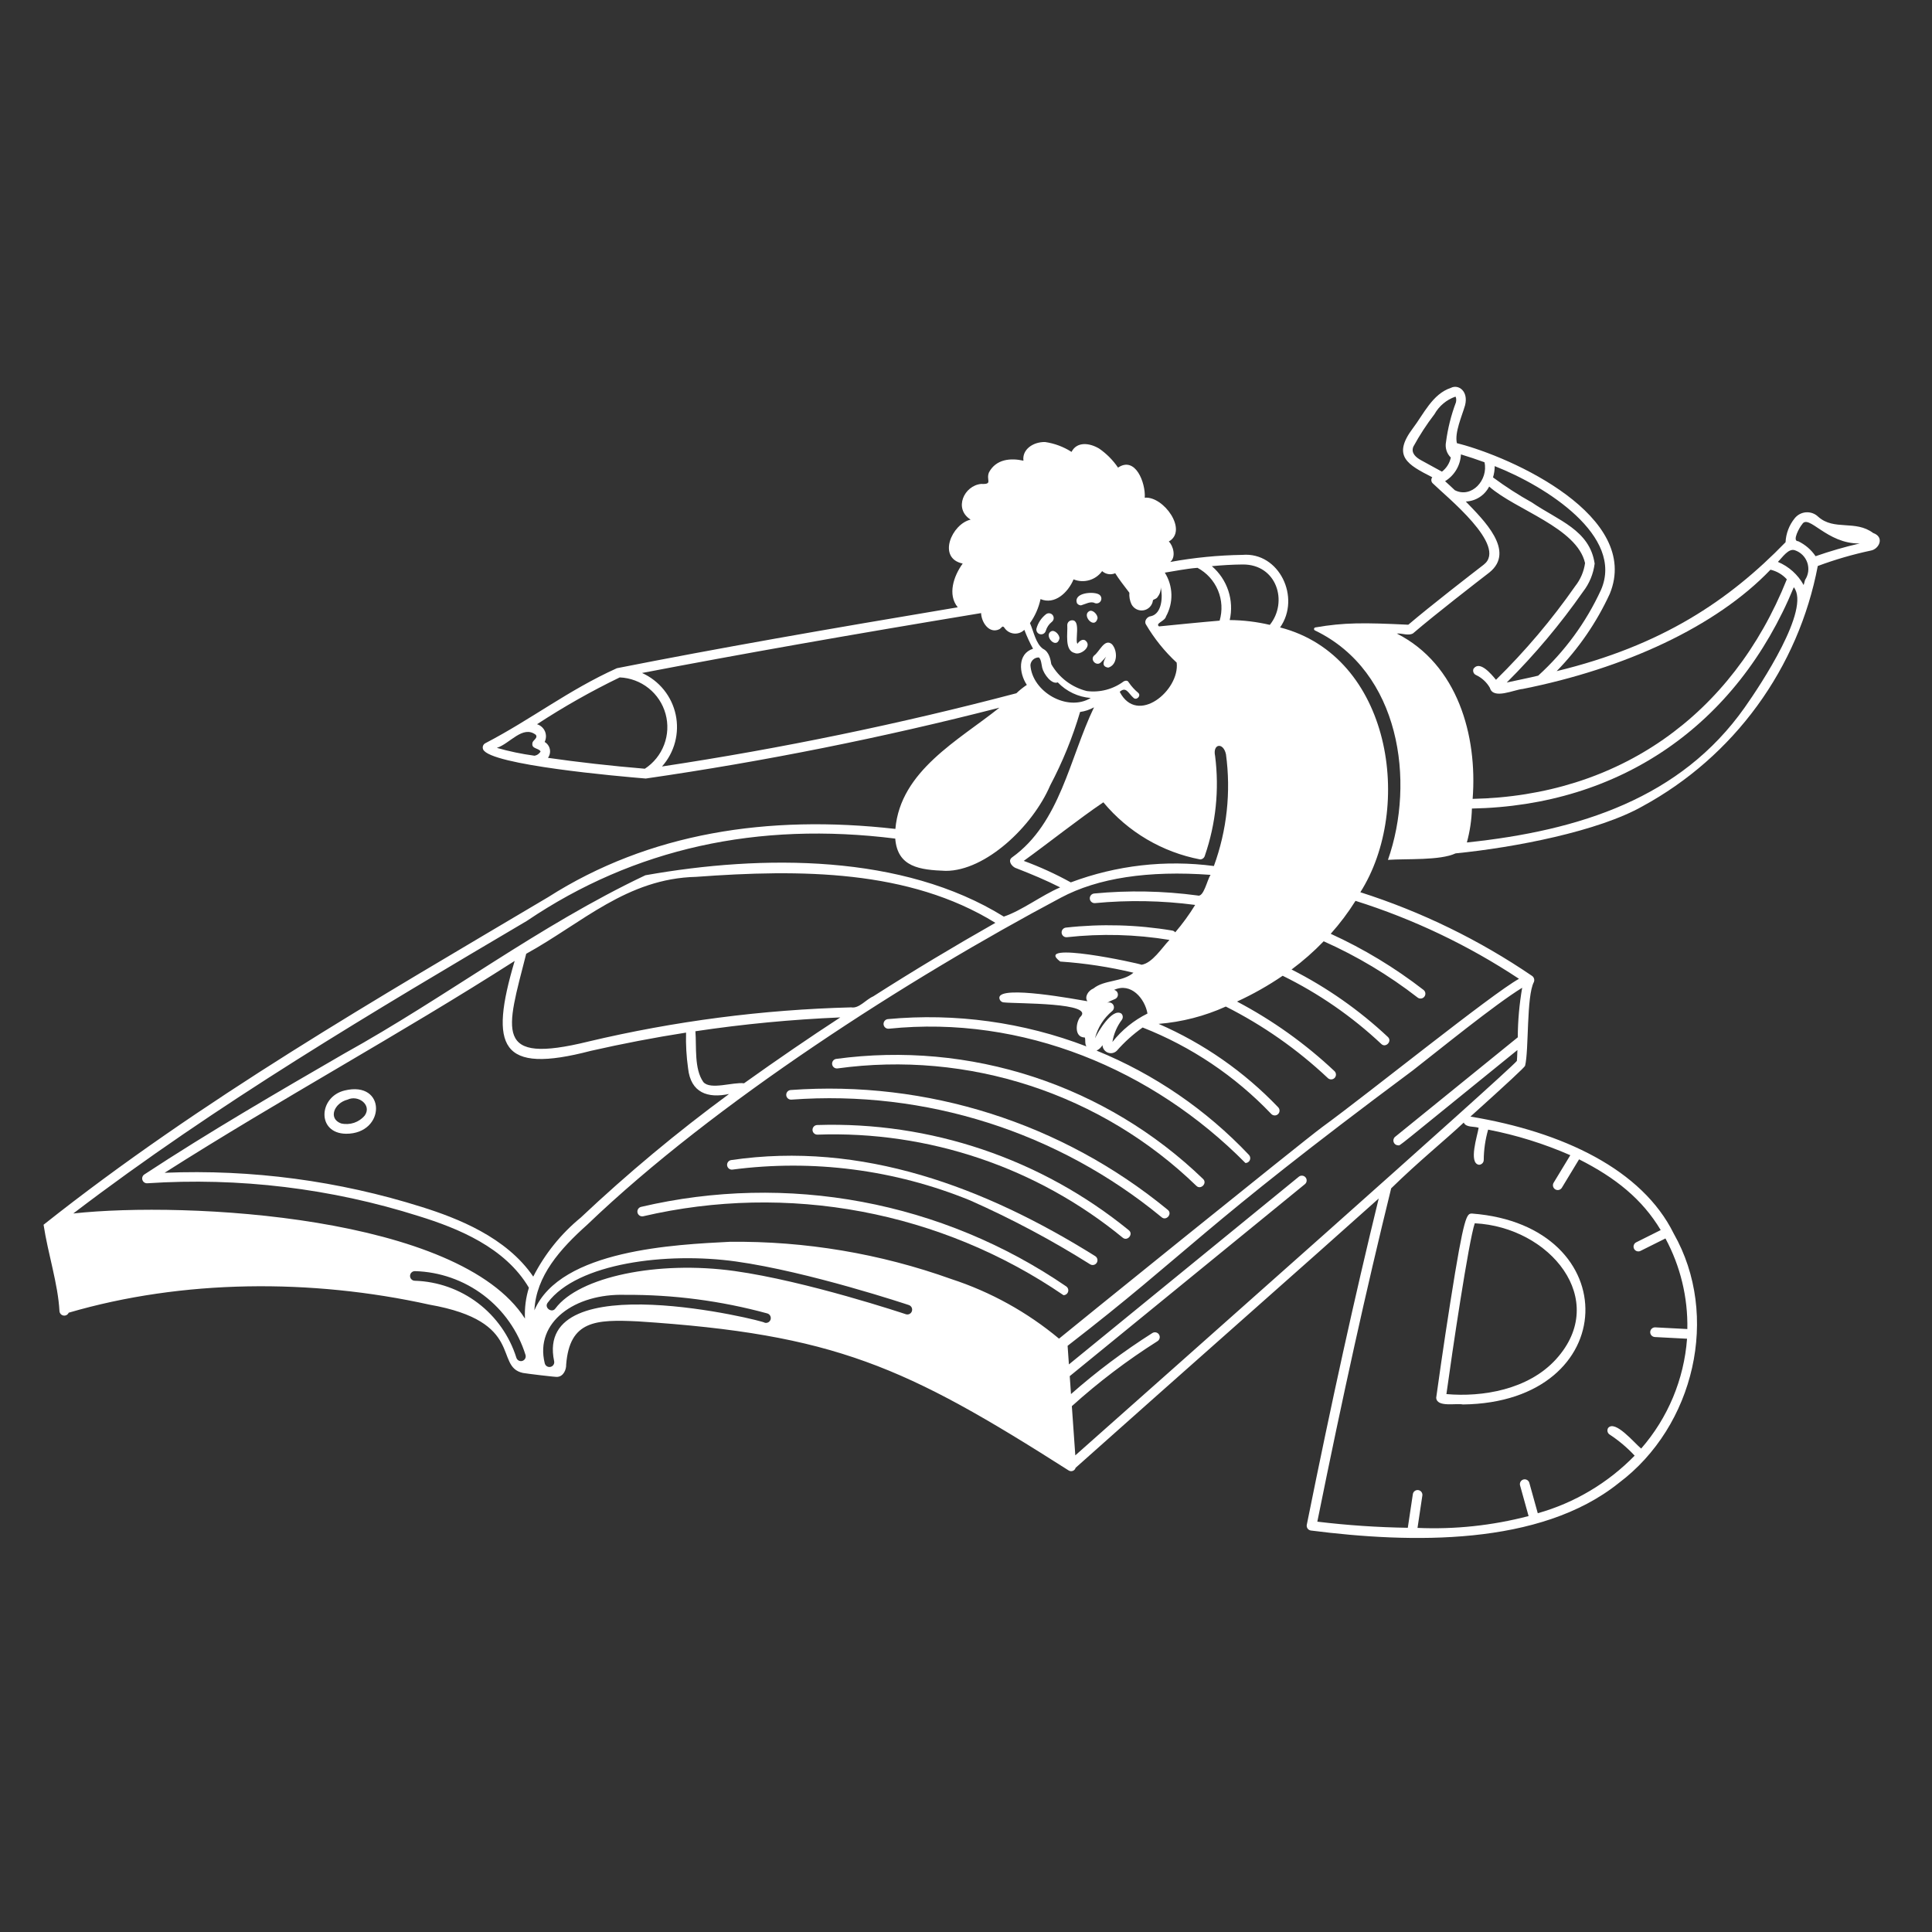 <svg width="154" height="154" viewBox="0 0 154 154" fill="none" xmlns="http://www.w3.org/2000/svg">
<rect x="0" y="0" width="154" height="154" fill="#333333" stroke="none"/>
<path d="M83.793 50.321C83.157 50.648 84.206 51.818 84.448 50.907C84.486 50.628 84.079 50.174 83.793 50.321Z" fill="white"/>
<path d="M87.484 49.298C87.523 49.018 87.116 48.567 86.83 48.712C86.195 49.044 87.242 50.209 87.484 49.298Z" fill="white"/>
<path d="M51.102 96.2C51.003 96.223 50.917 96.285 50.864 96.371C50.81 96.457 50.793 96.561 50.816 96.66C50.839 96.76 50.901 96.845 50.987 96.899C51.074 96.953 51.178 96.97 51.277 96.947C56.991 95.619 62.919 95.493 68.684 96.576C74.45 97.659 79.928 99.928 84.771 103.238C84.852 103.238 84.932 103.212 84.998 103.164C85.064 103.115 85.113 103.047 85.137 102.969C85.161 102.891 85.16 102.807 85.133 102.73C85.106 102.652 85.056 102.586 84.988 102.539C80.09 99.187 74.547 96.891 68.713 95.8C62.879 94.708 56.881 94.845 51.102 96.2Z" fill="white"/>
<path d="M87.3 100.126C78.513 94.632 68.694 90.938 58.276 92.471C58.178 92.487 58.09 92.541 58.031 92.621C57.972 92.7 57.946 92.8 57.959 92.898C57.972 92.997 58.022 93.086 58.1 93.148C58.177 93.21 58.276 93.24 58.375 93.23C64.798 92.388 71.329 93.234 77.326 95.683C80.634 97.149 83.831 98.852 86.894 100.777C86.981 100.831 87.085 100.848 87.184 100.825C87.283 100.802 87.369 100.741 87.422 100.654C87.476 100.568 87.493 100.464 87.47 100.365C87.447 100.266 87.386 100.18 87.3 100.126Z" fill="white"/>
<path d="M65.135 89.676C65.034 89.68 64.938 89.723 64.868 89.798C64.799 89.872 64.762 89.971 64.766 90.073C64.769 90.175 64.813 90.271 64.888 90.34C64.962 90.409 65.061 90.446 65.163 90.442C74.001 90.129 82.65 93.048 89.49 98.654C89.864 98.973 90.37 98.373 89.977 98.061C82.979 92.362 74.156 89.384 65.135 89.676Z" fill="white"/>
<path d="M63.027 86.885C62.926 86.893 62.831 86.94 62.764 87.017C62.698 87.094 62.664 87.195 62.672 87.296C62.679 87.398 62.727 87.493 62.804 87.559C62.881 87.626 62.981 87.659 63.083 87.652C73.761 86.861 84.332 90.219 92.595 97.027C92.966 97.346 93.477 96.747 93.081 96.435C84.66 89.513 73.9 86.094 63.027 86.885Z" fill="white"/>
<path d="M66.754 85.165C71.919 84.454 77.179 84.928 82.135 86.549C87.091 88.17 91.614 90.896 95.361 94.522C95.706 94.871 96.262 94.315 95.894 93.972C92.058 90.272 87.433 87.49 82.368 85.833C77.303 84.176 71.928 83.688 66.647 84.406C66.548 84.422 66.46 84.476 66.401 84.557C66.341 84.638 66.316 84.738 66.33 84.837C66.344 84.936 66.396 85.026 66.475 85.087C66.554 85.148 66.654 85.176 66.754 85.165Z" fill="white"/>
<path d="M27.47 86.923C25.389 87.425 25.23 90.341 27.581 90.372C30.754 90.39 30.824 86.112 27.47 86.923ZM29.08 88.911C28.855 89.183 28.558 89.386 28.223 89.499C27.888 89.611 27.529 89.628 27.185 89.548C26.14 89.165 26.626 87.925 27.705 87.652C28.544 87.249 29.661 88.066 29.079 88.911H29.08Z" fill="white"/>
<path d="M117.343 96.733C116.915 96.733 116.72 96.733 115.607 103.794C115.07 107.179 114.569 110.755 114.48 111.413C114.527 112.203 116.06 111.832 116.608 111.95C129.347 111.793 129.655 97.681 117.343 96.733ZM124.039 108.336C121.828 110.78 118.142 111.376 115.294 111.123C115.745 107.827 117.073 98.904 117.554 97.508C123.532 97.806 128.331 103.59 124.039 108.336Z" fill="white"/>
<path d="M149.311 42.486C147.89 41.419 146.207 42.325 144.932 41.192C144.805 41.068 144.653 40.972 144.486 40.911C144.319 40.85 144.141 40.825 143.964 40.836C143.787 40.848 143.614 40.897 143.457 40.98C143.3 41.063 143.162 41.178 143.052 41.317C142.614 41.858 142.36 42.525 142.327 43.22C137.811 47.872 132.462 51.467 124.083 53.496C125.836 51.697 127.268 49.612 128.317 47.331C130.847 41.161 120.596 36.446 116.129 35.325C115.931 34.489 116.537 33.154 116.783 32.297C117.062 31.168 116.246 30.61 115.648 30.917C114.176 31.403 113.469 33.026 112.614 34.145C110.944 36.368 112.204 37.038 114.166 38.042C114.107 38.118 114.081 38.214 114.093 38.309C114.105 38.404 114.154 38.49 114.229 38.549C115.243 39.557 120.208 43.504 118.271 45.007C117.222 45.817 114.08 48.245 112.255 49.797C108.696 49.625 107.143 49.617 104.844 50.013C104.817 50.018 104.792 50.032 104.773 50.053C104.754 50.074 104.743 50.1 104.741 50.129C104.739 50.157 104.746 50.184 104.762 50.208C104.777 50.231 104.8 50.249 104.827 50.258C111.607 53.528 112.826 62.287 110.634 68.54C112.139 68.436 114.777 68.604 116.027 68.022C120.749 67.554 127.424 66.259 130.939 64.261C134.537 62.301 137.656 59.568 140.069 56.257C142.482 52.947 144.131 49.141 144.895 45.116C146.267 44.605 147.674 44.195 149.105 43.89C149.769 43.786 150.255 42.82 149.311 42.486ZM119.142 37.154C123.272 38.77 129.473 42.74 127.619 47.013C126.427 49.609 124.723 51.937 122.609 53.857C121.859 54.039 120.87 54.234 120.103 54.404C122.339 52.177 124.373 49.756 126.181 47.169C126.688 46.518 127.009 45.742 127.11 44.923C126.717 42.244 124.197 41.48 122.114 40.056C121.037 39.456 119.999 38.787 119.008 38.054C119.097 37.762 119.143 37.459 119.142 37.154ZM114.936 37.595L113.29 36.694C112.875 36.47 112.447 36.116 112.658 35.603C113.153 34.697 113.716 33.831 114.344 33.011C114.711 32.359 115.303 31.864 116.009 31.617C116.064 31.644 116.103 31.865 116.055 32.067C115.67 33.087 115.404 34.149 115.262 35.231C115.217 35.453 115.229 35.684 115.296 35.9C115.363 36.117 115.483 36.314 115.645 36.472C115.55 36.919 115.299 37.317 114.936 37.595ZM115.963 39.074C115.697 38.829 115.444 38.576 115.187 38.356C115.556 38.13 115.864 37.818 116.085 37.445C116.305 37.073 116.431 36.652 116.452 36.22C117.056 36.403 117.692 36.615 118.329 36.847C118.647 38.257 117.296 39.751 115.963 39.074ZM111.342 50.5C111.759 50.462 112.253 50.702 112.629 50.489C114.416 48.956 117.671 46.442 118.719 45.632C120.842 43.924 118.225 41.421 116.839 39.977C117.228 39.961 117.605 39.842 117.933 39.632C118.26 39.422 118.525 39.129 118.702 38.782C120.795 40.639 125.704 42.059 126.345 44.883C126.252 45.555 125.98 46.19 125.559 46.722C123.69 49.401 121.576 51.899 119.245 54.186C118.866 53.726 117.948 52.617 117.455 53.305C117.435 53.351 117.425 53.401 117.424 53.451C117.423 53.502 117.433 53.552 117.452 53.599C117.47 53.645 117.498 53.688 117.534 53.724C117.569 53.76 117.611 53.789 117.657 53.808C118.12 54.027 118.505 54.383 118.76 54.828C119.018 55.788 120.69 54.973 121.376 54.917C129.477 53.301 136.777 49.958 141.125 45.411C141.628 45.528 142.083 45.795 142.428 46.178C138.066 57.082 128.95 63.434 117.384 63.679C117.776 58.632 116.188 52.959 111.342 50.5ZM139.064 56.402C133.987 63.592 125.97 66.207 116.924 67.153C117.165 66.271 117.301 65.363 117.327 64.449C129.123 64.225 138.44 57.82 142.985 46.809C144.352 48.535 140.356 54.575 139.064 56.402ZM143.882 46.226C143.848 46.363 143.805 46.497 143.769 46.633C143.313 45.804 142.589 45.154 141.716 44.789C142.073 44.435 142.567 43.67 143.081 43.865C143.308 43.943 143.515 44.072 143.685 44.243C143.855 44.414 143.983 44.621 144.061 44.849C144.138 45.077 144.162 45.32 144.131 45.558C144.1 45.797 144.015 46.026 143.882 46.226ZM144.72 44.335C144.372 43.82 143.892 43.408 143.331 43.14C142.806 43.152 143.474 41.971 143.642 41.801C144.152 40.907 145.612 43.372 148.241 43.318C147.05 43.592 145.874 43.932 144.72 44.335Z" fill="white"/>
<path d="M86.167 48.253C86.528 48.153 86.939 47.897 87.265 48.071C87.359 48.109 87.465 48.107 87.558 48.067C87.652 48.027 87.726 47.952 87.763 47.857C87.801 47.763 87.8 47.657 87.76 47.564C87.719 47.47 87.644 47.397 87.549 47.359C87.096 47.138 85.569 47.245 85.838 48.068C85.872 48.124 85.92 48.171 85.978 48.204C86.035 48.236 86.1 48.253 86.167 48.253Z" fill="white"/>
<path d="M83.358 50.29C83.44 50.007 83.607 49.756 83.838 49.572C83.919 49.511 83.973 49.42 83.987 49.32C84.001 49.219 83.975 49.117 83.914 49.036C83.853 48.954 83.762 48.901 83.662 48.886C83.561 48.872 83.459 48.898 83.378 48.959C83.007 49.249 82.74 49.65 82.616 50.103C82.596 50.2 82.614 50.301 82.667 50.384C82.719 50.468 82.802 50.528 82.898 50.552C82.994 50.576 83.095 50.562 83.181 50.513C83.266 50.464 83.33 50.384 83.358 50.29Z" fill="white"/>
<path d="M87.213 52.252C86.857 52.599 87.409 53.15 87.755 52.794C87.909 52.641 88.039 52.493 88.171 52.343C87.977 52.679 87.762 53.13 88.338 53.216C89.091 53.001 89.105 51.88 88.638 51.354C88.044 50.845 87.637 51.96 87.213 52.252Z" fill="white"/>
<path d="M85.664 52.052C86.116 52.265 87.084 51.531 86.532 51.066C86.285 50.872 85.995 51.142 85.884 51.316C85.67 51.076 86.168 49.415 85.455 49.444C85.354 49.444 85.256 49.484 85.184 49.556C85.112 49.628 85.072 49.725 85.072 49.827C85.122 50.445 84.827 51.858 85.664 52.052Z" fill="white"/>
<path d="M133.408 98.32C130.896 93.234 124.593 90.222 117.209 89.003C120.269 86.247 121.488 85.107 121.564 84.956C121.877 83.714 121.661 79.417 122.268 78.273C122.299 78.191 122.304 78.102 122.281 78.018C122.258 77.933 122.209 77.859 122.142 77.804C117.92 74.924 113.302 72.673 108.433 71.12C112.707 64.384 110.894 52.292 102.036 50.013C103.706 47.63 101.964 43.989 99.04 44.229C97.109 44.258 95.183 44.447 93.282 44.794C93.766 44.386 93.512 43.491 93.166 43.163C94.721 42.288 92.749 39.534 91.249 39.672C91.326 38.491 90.503 36.334 89.119 37.274C88.714 36.677 88.201 36.161 87.607 35.752C86.833 35.292 85.838 35.186 85.411 36.02C84.772 35.61 84.052 35.342 83.3 35.233C82.325 35.219 81.461 35.846 81.579 36.721C80.542 36.491 79.402 36.6 78.838 37.64C78.565 38.265 79.182 38.62 78.212 38.574C76.853 38.697 75.989 40.549 77.369 41.419C75.863 41.763 74.686 44.491 76.737 44.921C76.012 45.918 75.515 47.403 76.342 48.407C65.691 50.19 57.202 51.674 49.174 53.263C45.3 55.009 42.4 57.309 38.686 59.242C38.599 59.287 38.532 59.364 38.5 59.456C38.468 59.549 38.473 59.651 38.513 59.74C39.079 60.985 49.407 61.886 51.472 62.057C60.964 60.682 70.375 58.797 79.664 56.41C76.415 59.009 71.774 61.437 71.371 66.073C61.209 64.917 51.731 66.389 43.705 71.504C30.126 79.564 16.049 87.645 3.473 97.624C3.828 99.962 4.622 102.32 4.741 104.518C4.749 104.603 4.785 104.683 4.843 104.746C4.901 104.808 4.979 104.849 5.063 104.863C5.147 104.876 5.234 104.861 5.309 104.82C5.383 104.778 5.442 104.713 5.476 104.635C14.559 101.978 24.827 101.911 34.232 103.994C41.885 105.337 39.359 108.93 41.68 109.437C41.819 109.471 44.403 109.792 44.439 109.75C44.925 109.708 45.143 109.156 45.129 108.776C45.405 105.25 47.486 105.167 50.849 105.327C66.532 106.345 72.178 108.922 85.179 117.208C85.228 117.24 85.284 117.26 85.341 117.266C85.399 117.272 85.458 117.265 85.512 117.244C85.567 117.224 85.615 117.191 85.655 117.148C85.694 117.105 85.722 117.053 85.738 116.997C93.467 110.099 104.837 100.074 109.897 95.534C107.95 103.515 106.172 111.589 104.164 121.542C104.154 121.594 104.154 121.647 104.166 121.698C104.177 121.75 104.198 121.798 104.229 121.841C104.259 121.884 104.298 121.92 104.344 121.947C104.389 121.974 104.439 121.991 104.491 121.998C112.455 123.016 122.752 123.266 129.05 118.198C135.052 113.691 137.136 104.87 133.408 98.32ZM99.058 44.995C101.773 44.975 102.693 47.975 101.217 49.809C100.169 49.562 99.097 49.434 98.021 49.425C98.198 48.647 98.158 47.836 97.907 47.078C97.655 46.321 97.202 45.647 96.596 45.129C97.405 45.052 98.227 45.002 99.058 44.995ZM96.857 60.263C96.642 59.283 97.508 59.137 97.722 60.123C98.129 63.127 97.799 66.184 96.759 69.031C92.908 68.522 88.991 68.97 85.354 70.335C84.149 69.669 82.895 69.096 81.603 68.621C83.553 67.215 86.036 65.241 87.949 63.952C89.915 66.319 92.643 67.928 95.666 68.505C95.752 68.502 95.835 68.472 95.903 68.417C95.97 68.363 96.018 68.288 96.04 68.204C96.918 65.655 97.198 62.938 96.857 60.263ZM92.939 49.142C93.239 48.604 93.389 47.996 93.373 47.381C93.357 46.766 93.175 46.166 92.848 45.645C93.661 45.517 94.556 45.329 95.454 45.262C96.187 45.654 96.762 46.287 97.083 47.053C97.404 47.82 97.452 48.673 97.217 49.471C95.892 49.58 93.28 49.841 92.388 49.931C92.051 49.686 92.868 49.511 92.939 49.142ZM82.941 47.754C84.073 48.232 85.136 47.231 85.574 46.182C85.972 46.343 86.413 46.366 86.826 46.247C87.239 46.127 87.6 45.873 87.851 45.524C87.99 45.648 88.163 45.731 88.347 45.761C88.532 45.791 88.722 45.767 88.894 45.693C89.116 46.064 89.629 46.74 90.023 47.249C89.997 47.562 90.055 47.877 90.189 48.161C90.277 48.335 90.417 48.475 90.591 48.563C90.764 48.651 90.96 48.68 91.152 48.648C91.343 48.615 91.519 48.522 91.653 48.382C91.788 48.242 91.874 48.062 91.899 47.87C91.893 47.767 92.19 47.772 92.29 47.558C92.457 47.344 92.54 47.076 92.52 46.805C92.695 47.54 92.632 48.906 91.749 49.116C91.45 49.133 91.168 49.499 91.345 49.777C92.009 50.905 92.833 51.929 93.793 52.818C94.057 55.027 90.65 57.859 89.253 55.145C89.766 54.682 89.95 55.282 90.353 55.626C90.583 55.856 90.974 55.473 90.741 55.238C90.444 54.992 90.183 54.705 89.966 54.385C89.889 54.232 89.736 54.232 89.578 54.308C88.733 54.939 87.677 55.218 86.631 55.084C86.039 54.938 85.483 54.672 84.996 54.305C84.51 53.937 84.103 53.474 83.8 52.944C83.739 52.574 83.635 51.956 83.138 51.718C82.555 51.299 82.396 50.332 82.099 49.669C82.508 49.095 82.795 48.443 82.941 47.754ZM86.943 55.636C85.071 56.773 82.267 55.129 82.135 53.018C82.148 52.85 82.224 52.692 82.349 52.578C82.473 52.464 82.637 52.402 82.806 52.405C82.99 52.529 83.025 53.009 83.074 53.227C83.205 53.751 83.835 54.587 84.314 54.391C85.007 55.116 85.943 55.56 86.943 55.636ZM42.579 60.235C41.574 60.099 40.58 59.891 39.605 59.612C40.64 59.284 41.668 57.772 42.711 58.573C42.904 58.86 42.436 58.994 42.435 59.259C42.37 59.701 42.929 59.614 43.09 59.897C43.038 59.991 42.964 60.071 42.876 60.131C42.787 60.191 42.685 60.228 42.579 60.241V60.235ZM51.394 61.275C48.783 61.059 45.957 60.738 43.678 60.407C43.75 60.309 43.8 60.196 43.826 60.077C43.852 59.958 43.852 59.835 43.827 59.715C43.802 59.596 43.753 59.483 43.681 59.385C43.61 59.286 43.519 59.203 43.414 59.141C43.479 59.01 43.515 58.867 43.519 58.721C43.523 58.574 43.495 58.429 43.438 58.294C43.38 58.16 43.294 58.04 43.184 57.942C43.076 57.845 42.947 57.772 42.807 57.729C44.921 56.344 47.123 55.097 49.399 53.996C50.238 54.032 51.045 54.334 51.702 54.858C52.359 55.382 52.832 56.1 53.054 56.911C53.276 57.721 53.235 58.581 52.936 59.367C52.638 60.152 52.098 60.822 51.394 61.281L51.394 61.275ZM52.774 61.089C53.266 60.535 53.62 59.872 53.809 59.155C53.997 58.438 54.014 57.687 53.859 56.962C53.703 56.237 53.38 55.559 52.914 54.983C52.448 54.406 51.853 53.947 51.177 53.643C59.081 52.129 67.578 50.628 78.203 48.87C78.23 49.612 78.852 50.551 79.668 50.151C79.898 49.998 79.903 49.789 80.118 50.118C80.208 50.231 80.322 50.324 80.451 50.39C80.579 50.456 80.721 50.494 80.865 50.502C81.01 50.51 81.155 50.488 81.29 50.436C81.425 50.384 81.548 50.305 81.651 50.203C81.847 50.721 82.079 51.224 82.344 51.71C81.087 52.119 81.222 53.656 81.848 54.592C81.552 54.79 81.273 55.013 81.016 55.259C71.714 57.71 62.287 59.658 52.776 61.095L52.774 61.089ZM41.641 108.477C41.593 108.492 41.542 108.498 41.492 108.493C41.442 108.489 41.393 108.475 41.349 108.451C41.304 108.428 41.264 108.396 41.232 108.358C41.2 108.319 41.175 108.275 41.16 108.227C40.616 106.49 39.544 104.966 38.094 103.866C36.644 102.766 34.888 102.145 33.068 102.089C32.967 102.089 32.869 102.048 32.797 101.977C32.725 101.905 32.685 101.807 32.685 101.706C32.685 101.604 32.725 101.506 32.797 101.435C32.869 101.363 32.967 101.322 33.068 101.322C35.052 101.375 36.969 102.047 38.55 103.245C40.132 104.442 41.299 106.105 41.888 108C41.917 108.096 41.908 108.2 41.862 108.289C41.816 108.378 41.736 108.446 41.641 108.477ZM41.845 105.104C36.598 96.902 14.874 95.741 5.841 96.726C17.269 88.004 29.834 80.589 41.997 73.404C50.566 67.613 60.394 65.472 71.36 66.844C71.538 69.122 73.311 69.34 75.389 69.417C78.57 69.417 82.314 65.864 83.71 62.607C84.697 60.739 85.496 58.778 86.094 56.751C86.484 56.697 86.86 56.571 87.204 56.381C85.244 60.458 84.512 65.596 80.672 68.343C80.318 68.6 80.618 69.015 80.909 69.168C82.242 69.687 83.381 70.164 84.505 70.734C83.012 71.374 81.465 72.574 80.013 73.063C71.955 68.064 60.795 68.106 51.443 69.767C42.893 73.825 35.666 79.417 27.404 83.998C22.143 87.048 16.704 90.202 11.505 93.616C11.435 93.662 11.382 93.731 11.354 93.81C11.326 93.889 11.326 93.975 11.352 94.055C11.378 94.135 11.43 94.204 11.499 94.252C11.568 94.3 11.651 94.323 11.735 94.319C19.054 93.835 26.399 94.723 33.39 96.94C36.477 97.9 40.259 99.416 42.159 102.645C41.911 103.44 41.805 104.272 41.845 105.103V105.104ZM46.895 83.023C39.281 84.888 40.372 82.205 41.944 76.026C46.409 73.567 49.966 70.025 55.484 69.894C63.813 69.281 72.458 69.307 79.342 73.56C76.083 75.408 72.826 77.364 69.599 79.424C69.017 79.676 68.472 80.41 67.851 80.297C60.79 80.48 53.767 81.393 46.895 83.022V83.023ZM66.978 81.1C64.534 82.693 62.016 84.416 59.307 86.349C58.44 86.235 56.629 86.902 56.066 86.253C55.32 85.199 55.53 83.461 55.431 82.201C59.257 81.629 63.111 81.261 66.977 81.098L66.978 81.1ZM33.626 96.21C27 94.12 20.062 93.197 13.121 93.482C22.344 87.613 31.887 82.444 41.024 76.596C38.985 83.478 39.874 85.65 47.089 83.765C49.612 83.192 52.144 82.706 54.686 82.309C54.66 83.261 54.714 84.213 54.847 85.156C55.059 87.111 56.417 87.564 58.114 87.201C53.974 90.245 50.023 93.538 46.283 97.062C44.714 98.35 43.428 99.949 42.505 101.758C40.357 98.606 36.44 97.095 33.624 96.209L33.626 96.21ZM61.425 105.174C61.395 105.272 61.329 105.353 61.239 105.402C61.15 105.45 61.045 105.461 60.948 105.432C61.044 105.313 42.531 100.727 44.17 108.498C44.181 108.547 44.182 108.598 44.173 108.648C44.165 108.697 44.146 108.745 44.119 108.787C44.092 108.829 44.057 108.866 44.016 108.895C43.974 108.924 43.928 108.944 43.879 108.955C43.83 108.966 43.779 108.967 43.729 108.958C43.679 108.95 43.632 108.931 43.59 108.904C43.547 108.877 43.511 108.842 43.482 108.801C43.453 108.759 43.432 108.713 43.421 108.664C42.616 105.41 45.798 103.085 49.85 103.212C53.672 103.19 57.479 103.689 61.166 104.695C61.215 104.71 61.259 104.733 61.298 104.765C61.337 104.797 61.37 104.836 61.394 104.881C61.417 104.925 61.432 104.974 61.437 105.024C61.443 105.074 61.438 105.124 61.423 105.173L61.425 105.174ZM72.688 104.515C72.656 104.611 72.587 104.691 72.496 104.736C72.405 104.781 72.299 104.789 72.203 104.756C72.126 104.73 64.301 102.115 58.543 101.312C52.425 100.46 46.156 101.772 44.272 104.297C43.99 104.701 43.347 104.234 43.658 103.837C46.016 100.675 53.138 99.783 58.651 100.551C64.476 101.364 72.372 104.001 72.448 104.027C72.544 104.06 72.623 104.13 72.668 104.221C72.713 104.312 72.719 104.417 72.687 104.513L72.688 104.515ZM84.416 106.705C81.881 104.59 78.965 102.977 75.826 101.952C70.163 99.923 64.185 98.918 58.17 98.984C53.911 99.205 44.672 99.597 42.597 104.447C42.731 101.702 44.648 99.555 46.806 97.624C56.954 87.897 72.421 78.001 84.563 71.554C87.51 69.983 91.527 69.372 96.495 69.735C96.208 70.157 95.951 71.561 95.45 71.379C92.721 71.012 89.96 70.959 87.219 71.221C87.169 71.226 87.12 71.24 87.075 71.263C87.03 71.286 86.99 71.318 86.958 71.357C86.925 71.396 86.9 71.44 86.885 71.489C86.87 71.537 86.864 71.587 86.869 71.638C86.877 71.739 86.926 71.833 87.004 71.899C87.043 71.931 87.088 71.956 87.136 71.971C87.184 71.987 87.235 71.992 87.285 71.988C89.942 71.734 92.62 71.783 95.267 72.132C94.795 72.901 94.263 73.632 93.677 74.317C93.621 74.243 93.539 74.193 93.447 74.176C90.644 73.706 87.79 73.626 84.965 73.939C84.914 73.944 84.865 73.96 84.821 73.984C84.777 74.008 84.737 74.041 84.706 74.081C84.674 74.12 84.65 74.165 84.636 74.214C84.622 74.263 84.618 74.314 84.623 74.364C84.629 74.414 84.644 74.463 84.668 74.507C84.693 74.552 84.725 74.591 84.765 74.623C84.804 74.654 84.85 74.678 84.898 74.692C84.947 74.706 84.998 74.711 85.048 74.705C87.768 74.405 90.517 74.477 93.217 74.921C92.609 75.556 91.85 76.772 90.994 76.901C90.77 76.78 82.239 74.942 84.512 76.645C86.479 76.778 88.431 77.076 90.348 77.536C89.466 78.294 88.03 78.083 87.16 78.79C86.719 78.97 86.433 79.487 86.679 79.808C85.835 79.673 79.697 78.505 79.658 79.52C79.658 79.622 79.698 79.719 79.77 79.791C79.842 79.863 79.939 79.903 80.041 79.903C81.027 80.013 87.417 79.898 86.082 81.091C85.75 81.564 85.638 82.628 86.401 82.695C86.59 82.623 86.417 83.214 86.609 83.413C81.569 81.478 76.151 80.732 70.776 81.233C70.675 81.242 70.581 81.292 70.516 81.37C70.451 81.449 70.42 81.55 70.429 81.652C70.439 81.754 70.488 81.847 70.567 81.912C70.646 81.977 70.747 82.009 70.849 81.999C81.516 80.899 91.894 85.238 99.274 92.704C99.349 92.704 99.422 92.682 99.485 92.641C99.547 92.6 99.597 92.542 99.626 92.473C99.656 92.404 99.665 92.328 99.652 92.254C99.639 92.181 99.605 92.112 99.554 92.058C96.145 88.452 92.004 85.617 87.408 83.744C87.605 83.649 87.769 83.497 87.879 83.308C87.885 83.437 87.927 83.562 88.002 83.667C88.077 83.773 88.181 83.854 88.301 83.902C88.422 83.95 88.553 83.962 88.68 83.937C88.807 83.911 88.924 83.85 89.017 83.76C89.629 83.062 90.322 82.438 91.08 81.902C94.954 83.424 98.45 85.772 101.323 88.784C101.357 88.822 101.398 88.853 101.445 88.875C101.491 88.897 101.542 88.91 101.593 88.912C101.644 88.914 101.695 88.906 101.744 88.888C101.792 88.87 101.836 88.842 101.873 88.807C101.91 88.772 101.94 88.729 101.96 88.682C101.981 88.635 101.992 88.584 101.992 88.533C101.993 88.482 101.983 88.431 101.964 88.383C101.944 88.336 101.915 88.293 101.879 88.256C99.178 85.43 95.939 83.171 92.353 81.613C94.205 81.465 96.017 80.998 97.709 80.233C100.678 81.73 103.415 83.647 105.835 85.927C105.871 85.963 105.914 85.992 105.962 86.011C106.009 86.03 106.06 86.04 106.111 86.039C106.163 86.038 106.213 86.028 106.26 86.007C106.307 85.986 106.349 85.956 106.385 85.919C106.42 85.882 106.447 85.838 106.465 85.79C106.483 85.742 106.491 85.691 106.489 85.639C106.487 85.588 106.474 85.538 106.452 85.491C106.43 85.445 106.399 85.404 106.361 85.37C104.037 83.183 101.427 81.321 98.604 79.834C99.872 79.252 101.089 78.564 102.242 77.778C105.117 79.189 107.766 81.021 110.101 83.213C110.455 83.56 110.995 82.991 110.626 82.655C108.336 80.508 105.752 78.698 102.951 77.28C103.865 76.602 104.721 75.849 105.511 75.03C108.178 76.219 110.693 77.726 113 79.516C113.04 79.547 113.086 79.569 113.135 79.582C113.184 79.595 113.234 79.598 113.285 79.591C113.335 79.584 113.383 79.567 113.427 79.542C113.47 79.516 113.508 79.483 113.539 79.442C113.569 79.402 113.592 79.356 113.605 79.307C113.617 79.258 113.62 79.207 113.614 79.157C113.607 79.107 113.59 79.059 113.565 79.015C113.539 78.972 113.505 78.933 113.465 78.903C111.182 77.133 108.701 75.633 106.072 74.433C106.804 73.615 107.465 72.737 108.048 71.807C112.66 73.26 117.047 75.351 121.079 78.021C118.906 79.225 109.198 87.066 105.39 89.842C103.836 90.981 84.496 106.619 84.416 106.703V106.705ZM89.382 80.791C88.653 80.32 87.519 82.258 87.28 82.766C87.496 81.913 87.977 81.151 88.655 80.589C88.729 80.526 88.777 80.438 88.789 80.341C88.801 80.245 88.776 80.147 88.72 80.068C88.664 79.989 88.58 79.934 88.485 79.913C88.39 79.893 88.291 79.909 88.207 79.959C88.416 79.833 88.636 79.725 88.864 79.638C88.941 79.608 89.007 79.554 89.051 79.484C89.095 79.414 89.115 79.332 89.108 79.249C89.101 79.167 89.068 79.088 89.013 79.027C88.958 78.965 88.885 78.922 88.803 78.905C90.154 78.284 91.256 79.595 91.466 80.789C90.378 81.328 89.422 82.103 88.67 83.057C88.775 82.418 89.032 81.813 89.42 81.294C89.475 81.219 89.502 81.127 89.495 81.034C89.488 80.941 89.447 80.854 89.38 80.79L89.382 80.791ZM85.713 116.009L85.437 112.085C87.562 110.168 89.847 108.434 92.266 106.904C92.352 106.849 92.412 106.763 92.434 106.663C92.457 106.564 92.438 106.46 92.384 106.374C92.329 106.288 92.243 106.228 92.143 106.206C92.044 106.184 91.94 106.202 91.854 106.257C89.569 107.706 87.4 109.333 85.369 111.122L85.269 109.692L104.013 94.391C104.052 94.359 104.085 94.32 104.109 94.276C104.132 94.231 104.147 94.183 104.152 94.133C104.157 94.082 104.153 94.032 104.138 93.984C104.124 93.935 104.1 93.891 104.068 93.852C104.036 93.812 103.997 93.78 103.952 93.756C103.908 93.732 103.859 93.718 103.809 93.713C103.759 93.707 103.709 93.712 103.66 93.727C103.612 93.741 103.567 93.765 103.528 93.797L85.203 108.758L85.099 107.275C94.951 99.653 95.39 98.142 112.609 85.327C114.636 83.75 119.15 80.072 121.333 78.734C121.107 80.039 120.989 81.361 120.982 82.685L111.207 90.614C111.145 90.663 111.101 90.731 111.079 90.807C111.058 90.884 111.061 90.965 111.087 91.039C111.114 91.114 111.163 91.178 111.227 91.224C111.292 91.27 111.369 91.294 111.448 91.294C111.654 91.294 110.918 91.831 120.953 83.699C120.938 84.139 120.923 84.5 120.91 84.565C120.181 85.462 92.592 109.901 85.713 116.007V116.009ZM131.903 106.575L134.475 106.71C134.234 109.947 132.951 113.019 130.817 115.466C130.255 115.001 128.748 113.166 128.187 113.819C128.132 113.904 128.114 114.008 128.136 114.107C128.158 114.207 128.219 114.293 128.305 114.348C129.034 114.826 129.704 115.391 130.298 116.03C128.171 118.211 125.508 119.794 122.576 120.62L121.9 118.187C121.871 118.092 121.805 118.012 121.718 117.964C121.63 117.916 121.527 117.904 121.431 117.931C121.335 117.958 121.253 118.021 121.203 118.107C121.153 118.193 121.138 118.296 121.162 118.393L121.844 120.846C118.956 121.601 115.972 121.92 112.99 121.789L113.378 119.195C113.389 119.097 113.361 118.999 113.3 118.921C113.24 118.842 113.152 118.791 113.054 118.776C112.956 118.762 112.857 118.785 112.776 118.842C112.695 118.899 112.64 118.985 112.621 119.082L112.216 121.78C109.805 121.744 107.398 121.581 105.004 121.292C107.059 111.123 108.878 102.913 110.89 94.723C113.113 92.548 115.217 90.856 116.675 89.481C116.867 89.895 117.493 89.761 117.864 89.896C117.772 90.493 117.033 92.713 117.886 92.844C117.987 92.844 118.085 92.803 118.157 92.731C118.229 92.659 118.269 92.562 118.269 92.46C118.275 91.642 118.393 90.829 118.62 90.043C120.872 90.479 123.069 91.163 125.17 92.082L123.839 94.278C123.813 94.321 123.796 94.369 123.788 94.418C123.781 94.468 123.783 94.519 123.795 94.568C123.807 94.617 123.829 94.663 123.859 94.703C123.888 94.744 123.926 94.778 123.969 94.804C124.012 94.83 124.06 94.848 124.11 94.855C124.159 94.863 124.21 94.861 124.259 94.849C124.308 94.837 124.354 94.815 124.395 94.785C124.435 94.755 124.47 94.718 124.496 94.675L125.868 92.41C128.768 93.873 130.901 95.582 132.375 98.049L130.433 99.02C130.386 99.041 130.344 99.072 130.31 99.11C130.275 99.148 130.249 99.192 130.232 99.241C130.215 99.289 130.207 99.341 130.211 99.392C130.214 99.443 130.227 99.493 130.25 99.539C130.273 99.585 130.305 99.626 130.344 99.659C130.383 99.692 130.429 99.718 130.478 99.733C130.527 99.748 130.578 99.754 130.629 99.749C130.68 99.744 130.73 99.729 130.775 99.705L132.754 98.717C133.947 100.934 134.548 103.421 134.498 105.938L131.943 105.804C131.841 105.799 131.742 105.834 131.666 105.903C131.59 105.971 131.544 106.066 131.539 106.168C131.533 106.27 131.569 106.37 131.637 106.446C131.705 106.522 131.801 106.568 131.903 106.573V106.575Z" fill="white"/>
</svg>
